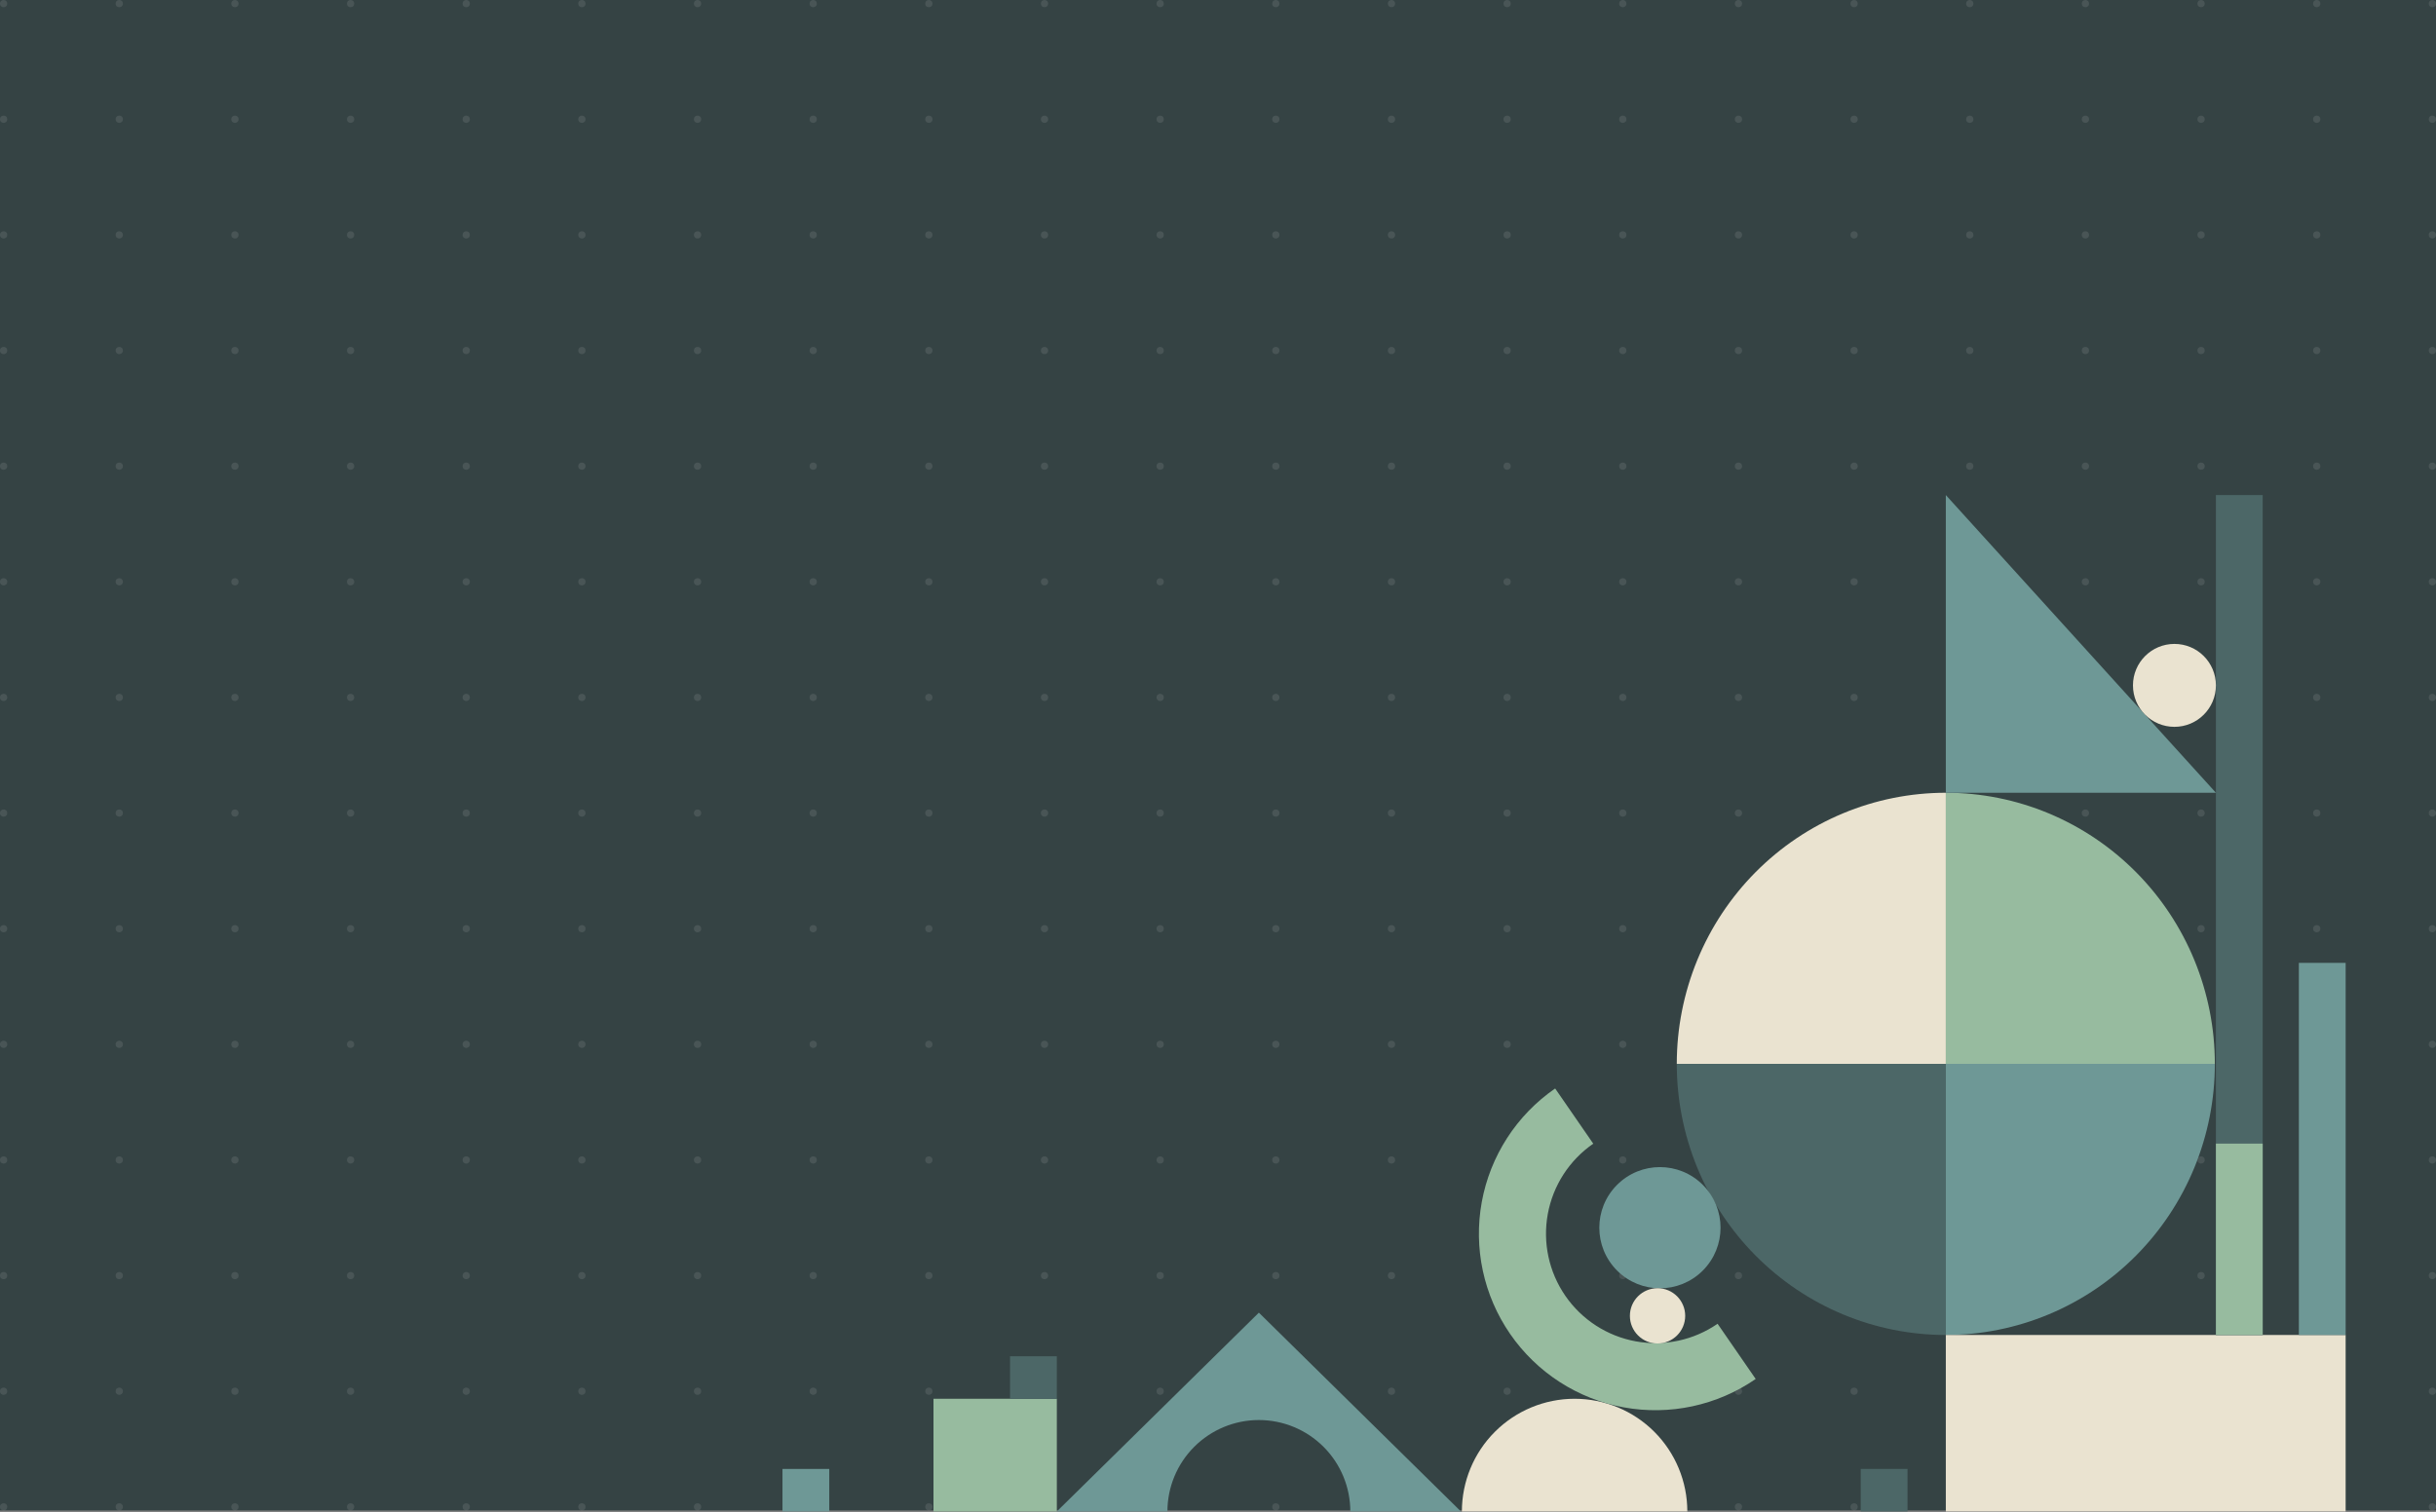 <svg width="1348" height="837" viewBox="0 0 1348 837" fill="none" xmlns="http://www.w3.org/2000/svg">
<rect x="0" y="0" width="1348" height="837" fill="#808080" stroke="none"/>
<rect width="1348" height="836" fill="#354344"/>
<circle cx="2" cy="2" r="2" fill="white" fill-opacity="0.1"/>
<circle cx="66" cy="2" r="2" fill="white" fill-opacity="0.1"/>
<circle cx="130" cy="2" r="2" fill="white" fill-opacity="0.1"/>
<circle cx="194" cy="2" r="2" fill="white" fill-opacity="0.1"/>
<circle cx="258" cy="2" r="2" fill="white" fill-opacity="0.1"/>
<circle cx="322" cy="2" r="2" fill="white" fill-opacity="0.1"/>
<circle cx="386" cy="2" r="2" fill="white" fill-opacity="0.1"/>
<circle cx="450" cy="2" r="2" fill="white" fill-opacity="0.1"/>
<circle cx="514" cy="2" r="2" fill="white" fill-opacity="0.1"/>
<circle cx="578" cy="2" r="2" fill="white" fill-opacity="0.1"/>
<circle cx="642" cy="2" r="2" fill="white" fill-opacity="0.1"/>
<circle cx="706" cy="2" r="2" fill="white" fill-opacity="0.1"/>
<circle cx="770" cy="2" r="2" fill="white" fill-opacity="0.1"/>
<circle cx="834" cy="2" r="2" fill="white" fill-opacity="0.1"/>
<circle cx="898" cy="2" r="2" fill="white" fill-opacity="0.1"/>
<circle cx="962" cy="2" r="2" fill="white" fill-opacity="0.1"/>
<circle cx="1026" cy="2" r="2" fill="white" fill-opacity="0.1"/>
<circle cx="1090" cy="2" r="2" fill="white" fill-opacity="0.1"/>
<circle cx="1154" cy="2" r="2" fill="white" fill-opacity="0.1"/>
<circle cx="1218" cy="2" r="2" fill="white" fill-opacity="0.1"/>
<circle cx="1282" cy="2" r="2" fill="white" fill-opacity="0.1"/>
<circle cx="1346" cy="2" r="2" fill="white" fill-opacity="0.1"/>
<circle cx="2" cy="66" r="2" fill="white" fill-opacity="0.1"/>
<circle cx="66" cy="66" r="2" fill="white" fill-opacity="0.1"/>
<circle cx="130" cy="66" r="2" fill="white" fill-opacity="0.1"/>
<circle cx="194" cy="66" r="2" fill="white" fill-opacity="0.1"/>
<circle cx="258" cy="66" r="2" fill="white" fill-opacity="0.1"/>
<circle cx="322" cy="66" r="2" fill="white" fill-opacity="0.1"/>
<circle cx="386" cy="66" r="2" fill="white" fill-opacity="0.1"/>
<circle cx="450" cy="66" r="2" fill="white" fill-opacity="0.1"/>
<circle cx="514" cy="66" r="2" fill="white" fill-opacity="0.1"/>
<circle cx="578" cy="66" r="2" fill="white" fill-opacity="0.1"/>
<circle cx="642" cy="66" r="2" fill="white" fill-opacity="0.1"/>
<circle cx="706" cy="66" r="2" fill="white" fill-opacity="0.1"/>
<circle cx="770" cy="66" r="2" fill="white" fill-opacity="0.1"/>
<circle cx="834" cy="66" r="2" fill="white" fill-opacity="0.1"/>
<circle cx="898" cy="66" r="2" fill="white" fill-opacity="0.1"/>
<circle cx="962" cy="66" r="2" fill="white" fill-opacity="0.1"/>
<circle cx="1026" cy="66" r="2" fill="white" fill-opacity="0.1"/>
<circle cx="1090" cy="66" r="2" fill="white" fill-opacity="0.1"/>
<circle cx="1154" cy="66" r="2" fill="white" fill-opacity="0.1"/>
<circle cx="1218" cy="66" r="2" fill="white" fill-opacity="0.1"/>
<circle cx="1282" cy="66" r="2" fill="white" fill-opacity="0.1"/>
<circle cx="1346" cy="66" r="2" fill="white" fill-opacity="0.1"/>
<circle cx="2" cy="130" r="2" fill="white" fill-opacity="0.1"/>
<circle cx="66" cy="130" r="2" fill="white" fill-opacity="0.1"/>
<circle cx="130" cy="130" r="2" fill="white" fill-opacity="0.1"/>
<circle cx="194" cy="130" r="2" fill="white" fill-opacity="0.1"/>
<circle cx="258" cy="130" r="2" fill="white" fill-opacity="0.1"/>
<circle cx="322" cy="130" r="2" fill="white" fill-opacity="0.1"/>
<circle cx="386" cy="130" r="2" fill="white" fill-opacity="0.1"/>
<circle cx="450" cy="130" r="2" fill="white" fill-opacity="0.1"/>
<circle cx="514" cy="130" r="2" fill="white" fill-opacity="0.1"/>
<circle cx="578" cy="130" r="2" fill="white" fill-opacity="0.1"/>
<circle cx="642" cy="130" r="2" fill="white" fill-opacity="0.1"/>
<circle cx="706" cy="130" r="2" fill="white" fill-opacity="0.1"/>
<circle cx="770" cy="130" r="2" fill="white" fill-opacity="0.1"/>
<circle cx="834" cy="130" r="2" fill="white" fill-opacity="0.1"/>
<circle cx="898" cy="130" r="2" fill="white" fill-opacity="0.1"/>
<circle cx="962" cy="130" r="2" fill="white" fill-opacity="0.1"/>
<circle cx="1026" cy="130" r="2" fill="white" fill-opacity="0.1"/>
<circle cx="1090" cy="130" r="2" fill="white" fill-opacity="0.1"/>
<circle cx="1154" cy="130" r="2" fill="white" fill-opacity="0.1"/>
<circle cx="1218" cy="130" r="2" fill="white" fill-opacity="0.1"/>
<circle cx="1282" cy="130" r="2" fill="white" fill-opacity="0.1"/>
<circle cx="1346" cy="130" r="2" fill="white" fill-opacity="0.1"/>
<circle cx="2" cy="194" r="2" fill="white" fill-opacity="0.1"/>
<circle cx="66" cy="194" r="2" fill="white" fill-opacity="0.1"/>
<circle cx="130" cy="194" r="2" fill="white" fill-opacity="0.1"/>
<circle cx="194" cy="194" r="2" fill="white" fill-opacity="0.1"/>
<circle cx="258" cy="194" r="2" fill="white" fill-opacity="0.1"/>
<circle cx="322" cy="194" r="2" fill="white" fill-opacity="0.1"/>
<circle cx="386" cy="194" r="2" fill="white" fill-opacity="0.1"/>
<circle cx="450" cy="194" r="2" fill="white" fill-opacity="0.1"/>
<circle cx="514" cy="194" r="2" fill="white" fill-opacity="0.1"/>
<circle cx="578" cy="194" r="2" fill="white" fill-opacity="0.1"/>
<circle cx="642" cy="194" r="2" fill="white" fill-opacity="0.1"/>
<circle cx="706" cy="194" r="2" fill="white" fill-opacity="0.1"/>
<circle cx="770" cy="194" r="2" fill="white" fill-opacity="0.1"/>
<circle cx="834" cy="194" r="2" fill="white" fill-opacity="0.1"/>
<circle cx="898" cy="194" r="2" fill="white" fill-opacity="0.1"/>
<circle cx="962" cy="194" r="2" fill="white" fill-opacity="0.1"/>
<circle cx="1026" cy="194" r="2" fill="white" fill-opacity="0.1"/>
<circle cx="1090" cy="194" r="2" fill="white" fill-opacity="0.1"/>
<circle cx="1154" cy="194" r="2" fill="white" fill-opacity="0.1"/>
<circle cx="1218" cy="194" r="2" fill="white" fill-opacity="0.1"/>
<circle cx="1282" cy="194" r="2" fill="white" fill-opacity="0.1"/>
<circle cx="1346" cy="194" r="2" fill="white" fill-opacity="0.1"/>
<circle cx="2" cy="258" r="2" fill="white" fill-opacity="0.1"/>
<circle cx="66" cy="258" r="2" fill="white" fill-opacity="0.1"/>
<circle cx="130" cy="258" r="2" fill="white" fill-opacity="0.1"/>
<circle cx="194" cy="258" r="2" fill="white" fill-opacity="0.1"/>
<circle cx="258" cy="258" r="2" fill="white" fill-opacity="0.1"/>
<circle cx="322" cy="258" r="2" fill="white" fill-opacity="0.1"/>
<circle cx="386" cy="258" r="2" fill="white" fill-opacity="0.1"/>
<circle cx="450" cy="258" r="2" fill="white" fill-opacity="0.1"/>
<circle cx="514" cy="258" r="2" fill="white" fill-opacity="0.1"/>
<circle cx="578" cy="258" r="2" fill="white" fill-opacity="0.1"/>
<circle cx="642" cy="258" r="2" fill="white" fill-opacity="0.1"/>
<circle cx="706" cy="258" r="2" fill="white" fill-opacity="0.1"/>
<circle cx="770" cy="258" r="2" fill="white" fill-opacity="0.1"/>
<circle cx="834" cy="258" r="2" fill="white" fill-opacity="0.1"/>
<circle cx="898" cy="258" r="2" fill="white" fill-opacity="0.1"/>
<circle cx="962" cy="258" r="2" fill="white" fill-opacity="0.1"/>
<circle cx="1026" cy="258" r="2" fill="white" fill-opacity="0.1"/>
<circle cx="1090" cy="258" r="2" fill="white" fill-opacity="0.1"/>
<circle cx="1154" cy="258" r="2" fill="white" fill-opacity="0.1"/>
<circle cx="1218" cy="258" r="2" fill="white" fill-opacity="0.1"/>
<circle cx="1282" cy="258" r="2" fill="white" fill-opacity="0.1"/>
<circle cx="1346" cy="258" r="2" fill="white" fill-opacity="0.1"/>
<circle cx="2" cy="322" r="2" fill="white" fill-opacity="0.1"/>
<circle cx="66" cy="322" r="2" fill="white" fill-opacity="0.1"/>
<circle cx="130" cy="322" r="2" fill="white" fill-opacity="0.1"/>
<circle cx="194" cy="322" r="2" fill="white" fill-opacity="0.1"/>
<circle cx="258" cy="322" r="2" fill="white" fill-opacity="0.1"/>
<circle cx="322" cy="322" r="2" fill="white" fill-opacity="0.1"/>
<circle cx="386" cy="322" r="2" fill="white" fill-opacity="0.1"/>
<circle cx="450" cy="322" r="2" fill="white" fill-opacity="0.1"/>
<circle cx="514" cy="322" r="2" fill="white" fill-opacity="0.1"/>
<circle cx="578" cy="322" r="2" fill="white" fill-opacity="0.1"/>
<circle cx="642" cy="322" r="2" fill="white" fill-opacity="0.1"/>
<circle cx="706" cy="322" r="2" fill="white" fill-opacity="0.1"/>
<circle cx="770" cy="322" r="2" fill="white" fill-opacity="0.1"/>
<circle cx="834" cy="322" r="2" fill="white" fill-opacity="0.1"/>
<circle cx="898" cy="322" r="2" fill="white" fill-opacity="0.1"/>
<circle cx="962" cy="322" r="2" fill="white" fill-opacity="0.1"/>
<circle cx="1026" cy="322" r="2" fill="white" fill-opacity="0.1"/>
<circle cx="1090" cy="322" r="2" fill="white" fill-opacity="0.1"/>
<circle cx="1154" cy="322" r="2" fill="white" fill-opacity="0.1"/>
<circle cx="1218" cy="322" r="2" fill="white" fill-opacity="0.1"/>
<circle cx="1282" cy="322" r="2" fill="white" fill-opacity="0.1"/>
<circle cx="1346" cy="322" r="2" fill="white" fill-opacity="0.1"/>
<circle cx="2" cy="386" r="2" fill="white" fill-opacity="0.1"/>
<circle cx="66" cy="386" r="2" fill="white" fill-opacity="0.1"/>
<circle cx="130" cy="386" r="2" fill="white" fill-opacity="0.1"/>
<circle cx="194" cy="386" r="2" fill="white" fill-opacity="0.1"/>
<circle cx="258" cy="386" r="2" fill="white" fill-opacity="0.1"/>
<circle cx="322" cy="386" r="2" fill="white" fill-opacity="0.1"/>
<circle cx="386" cy="386" r="2" fill="white" fill-opacity="0.1"/>
<circle cx="450" cy="386" r="2" fill="white" fill-opacity="0.1"/>
<circle cx="514" cy="386" r="2" fill="white" fill-opacity="0.1"/>
<circle cx="578" cy="386" r="2" fill="white" fill-opacity="0.1"/>
<circle cx="642" cy="386" r="2" fill="white" fill-opacity="0.1"/>
<circle cx="706" cy="386" r="2" fill="white" fill-opacity="0.1"/>
<circle cx="770" cy="386" r="2" fill="white" fill-opacity="0.1"/>
<circle cx="834" cy="386" r="2" fill="white" fill-opacity="0.1"/>
<circle cx="898" cy="386" r="2" fill="white" fill-opacity="0.1"/>
<circle cx="962" cy="386" r="2" fill="white" fill-opacity="0.1"/>
<circle cx="1026" cy="386" r="2" fill="white" fill-opacity="0.1"/>
<circle cx="1090" cy="386" r="2" fill="white" fill-opacity="0.1"/>
<circle cx="1154" cy="386" r="2" fill="white" fill-opacity="0.1"/>
<circle cx="1218" cy="386" r="2" fill="white" fill-opacity="0.1"/>
<circle cx="1282" cy="386" r="2" fill="white" fill-opacity="0.1"/>
<circle cx="1346" cy="386" r="2" fill="white" fill-opacity="0.1"/>
<circle cx="2" cy="450" r="2" fill="white" fill-opacity="0.1"/>
<circle cx="66" cy="450" r="2" fill="white" fill-opacity="0.1"/>
<circle cx="130" cy="450" r="2" fill="white" fill-opacity="0.1"/>
<circle cx="194" cy="450" r="2" fill="white" fill-opacity="0.1"/>
<circle cx="258" cy="450" r="2" fill="white" fill-opacity="0.1"/>
<circle cx="322" cy="450" r="2" fill="white" fill-opacity="0.1"/>
<circle cx="386" cy="450" r="2" fill="white" fill-opacity="0.1"/>
<circle cx="450" cy="450" r="2" fill="white" fill-opacity="0.1"/>
<circle cx="514" cy="450" r="2" fill="white" fill-opacity="0.1"/>
<circle cx="578" cy="450" r="2" fill="white" fill-opacity="0.1"/>
<circle cx="642" cy="450" r="2" fill="white" fill-opacity="0.1"/>
<circle cx="706" cy="450" r="2" fill="white" fill-opacity="0.1"/>
<circle cx="770" cy="450" r="2" fill="white" fill-opacity="0.1"/>
<circle cx="834" cy="450" r="2" fill="white" fill-opacity="0.1"/>
<circle cx="898" cy="450" r="2" fill="white" fill-opacity="0.1"/>
<circle cx="962" cy="450" r="2" fill="white" fill-opacity="0.1"/>
<circle cx="1026" cy="450" r="2" fill="white" fill-opacity="0.1"/>
<circle cx="1090" cy="450" r="2" fill="white" fill-opacity="0.1"/>
<circle cx="1154" cy="450" r="2" fill="white" fill-opacity="0.1"/>
<circle cx="1218" cy="450" r="2" fill="white" fill-opacity="0.1"/>
<circle cx="1282" cy="450" r="2" fill="white" fill-opacity="0.1"/>
<circle cx="1346" cy="450" r="2" fill="white" fill-opacity="0.1"/>
<circle cx="2" cy="514" r="2" fill="white" fill-opacity="0.1"/>
<circle cx="66" cy="514" r="2" fill="white" fill-opacity="0.1"/>
<circle cx="130" cy="514" r="2" fill="white" fill-opacity="0.1"/>
<circle cx="194" cy="514" r="2" fill="white" fill-opacity="0.1"/>
<circle cx="258" cy="514" r="2" fill="white" fill-opacity="0.1"/>
<circle cx="322" cy="514" r="2" fill="white" fill-opacity="0.1"/>
<circle cx="386" cy="514" r="2" fill="white" fill-opacity="0.1"/>
<circle cx="450" cy="514" r="2" fill="white" fill-opacity="0.1"/>
<circle cx="514" cy="514" r="2" fill="white" fill-opacity="0.1"/>
<circle cx="578" cy="514" r="2" fill="white" fill-opacity="0.1"/>
<circle cx="642" cy="514" r="2" fill="white" fill-opacity="0.1"/>
<circle cx="706" cy="514" r="2" fill="white" fill-opacity="0.1"/>
<circle cx="770" cy="514" r="2" fill="white" fill-opacity="0.1"/>
<circle cx="834" cy="514" r="2" fill="white" fill-opacity="0.1"/>
<circle cx="898" cy="514" r="2" fill="white" fill-opacity="0.1"/>
<circle cx="962" cy="514" r="2" fill="white" fill-opacity="0.1"/>
<circle cx="1026" cy="514" r="2" fill="white" fill-opacity="0.1"/>
<circle cx="1090" cy="514" r="2" fill="white" fill-opacity="0.1"/>
<circle cx="1154" cy="514" r="2" fill="white" fill-opacity="0.1"/>
<circle cx="1218" cy="514" r="2" fill="white" fill-opacity="0.1"/>
<circle cx="1282" cy="514" r="2" fill="white" fill-opacity="0.1"/>
<circle cx="1346" cy="514" r="2" fill="white" fill-opacity="0.1"/>
<circle cx="2" cy="578" r="2" fill="white" fill-opacity="0.1"/>
<circle cx="66" cy="578" r="2" fill="white" fill-opacity="0.1"/>
<circle cx="130" cy="578" r="2" fill="white" fill-opacity="0.1"/>
<circle cx="194" cy="578" r="2" fill="white" fill-opacity="0.1"/>
<circle cx="258" cy="578" r="2" fill="white" fill-opacity="0.1"/>
<circle cx="322" cy="578" r="2" fill="white" fill-opacity="0.1"/>
<circle cx="386" cy="578" r="2" fill="white" fill-opacity="0.1"/>
<circle cx="450" cy="578" r="2" fill="white" fill-opacity="0.1"/>
<circle cx="514" cy="578" r="2" fill="white" fill-opacity="0.1"/>
<circle cx="578" cy="578" r="2" fill="white" fill-opacity="0.1"/>
<circle cx="642" cy="578" r="2" fill="white" fill-opacity="0.1"/>
<circle cx="706" cy="578" r="2" fill="white" fill-opacity="0.1"/>
<circle cx="770" cy="578" r="2" fill="white" fill-opacity="0.1"/>
<circle cx="834" cy="578" r="2" fill="white" fill-opacity="0.1"/>
<circle cx="898" cy="578" r="2" fill="white" fill-opacity="0.1"/>
<circle cx="962" cy="578" r="2" fill="white" fill-opacity="0.1"/>
<circle cx="1026" cy="578" r="2" fill="white" fill-opacity="0.1"/>
<circle cx="1090" cy="578" r="2" fill="white" fill-opacity="0.1"/>
<circle cx="1154" cy="578" r="2" fill="white" fill-opacity="0.1"/>
<circle cx="1218" cy="578" r="2" fill="white" fill-opacity="0.1"/>
<circle cx="1282" cy="578" r="2" fill="white" fill-opacity="0.1"/>
<circle cx="1346" cy="578" r="2" fill="white" fill-opacity="0.1"/>
<circle cx="2" cy="642" r="2" fill="white" fill-opacity="0.1"/>
<circle cx="66" cy="642" r="2" fill="white" fill-opacity="0.1"/>
<circle cx="130" cy="642" r="2" fill="white" fill-opacity="0.1"/>
<circle cx="194" cy="642" r="2" fill="white" fill-opacity="0.1"/>
<circle cx="258" cy="642" r="2" fill="white" fill-opacity="0.1"/>
<circle cx="322" cy="642" r="2" fill="white" fill-opacity="0.1"/>
<circle cx="386" cy="642" r="2" fill="white" fill-opacity="0.1"/>
<circle cx="450" cy="642" r="2" fill="white" fill-opacity="0.1"/>
<circle cx="514" cy="642" r="2" fill="white" fill-opacity="0.1"/>
<circle cx="578" cy="642" r="2" fill="white" fill-opacity="0.1"/>
<circle cx="642" cy="642" r="2" fill="white" fill-opacity="0.1"/>
<circle cx="706" cy="642" r="2" fill="white" fill-opacity="0.1"/>
<circle cx="770" cy="642" r="2" fill="white" fill-opacity="0.1"/>
<circle cx="834" cy="642" r="2" fill="white" fill-opacity="0.1"/>
<circle cx="898" cy="642" r="2" fill="white" fill-opacity="0.1"/>
<circle cx="962" cy="642" r="2" fill="white" fill-opacity="0.1"/>
<circle cx="1026" cy="642" r="2" fill="white" fill-opacity="0.1"/>
<circle cx="1090" cy="642" r="2" fill="white" fill-opacity="0.1"/>
<circle cx="1154" cy="642" r="2" fill="white" fill-opacity="0.1"/>
<circle cx="1218" cy="642" r="2" fill="white" fill-opacity="0.1"/>
<circle cx="1282" cy="642" r="2" fill="white" fill-opacity="0.1"/>
<circle cx="1346" cy="642" r="2" fill="white" fill-opacity="0.1"/>
<circle cx="2" cy="706" r="2" fill="white" fill-opacity="0.1"/>
<circle cx="66" cy="706" r="2" fill="white" fill-opacity="0.1"/>
<circle cx="130" cy="706" r="2" fill="white" fill-opacity="0.1"/>
<circle cx="194" cy="706" r="2" fill="white" fill-opacity="0.1"/>
<circle cx="258" cy="706" r="2" fill="white" fill-opacity="0.1"/>
<circle cx="322" cy="706" r="2" fill="white" fill-opacity="0.1"/>
<circle cx="386" cy="706" r="2" fill="white" fill-opacity="0.1"/>
<circle cx="450" cy="706" r="2" fill="white" fill-opacity="0.1"/>
<circle cx="514" cy="706" r="2" fill="white" fill-opacity="0.1"/>
<circle cx="578" cy="706" r="2" fill="white" fill-opacity="0.1"/>
<circle cx="642" cy="706" r="2" fill="white" fill-opacity="0.1"/>
<circle cx="706" cy="706" r="2" fill="white" fill-opacity="0.1"/>
<circle cx="770" cy="706" r="2" fill="white" fill-opacity="0.1"/>
<circle cx="834" cy="706" r="2" fill="white" fill-opacity="0.1"/>
<circle cx="898" cy="706" r="2" fill="white" fill-opacity="0.1"/>
<circle cx="962" cy="706" r="2" fill="white" fill-opacity="0.1"/>
<circle cx="1026" cy="706" r="2" fill="white" fill-opacity="0.1"/>
<circle cx="1090" cy="706" r="2" fill="white" fill-opacity="0.1"/>
<circle cx="1154" cy="706" r="2" fill="white" fill-opacity="0.1"/>
<circle cx="1218" cy="706" r="2" fill="white" fill-opacity="0.1"/>
<circle cx="1282" cy="706" r="2" fill="white" fill-opacity="0.1"/>
<circle cx="1346" cy="706" r="2" fill="white" fill-opacity="0.1"/>
<circle cx="2" cy="770" r="2" fill="white" fill-opacity="0.1"/>
<circle cx="66" cy="770" r="2" fill="white" fill-opacity="0.1"/>
<circle cx="130" cy="770" r="2" fill="white" fill-opacity="0.1"/>
<circle cx="194" cy="770" r="2" fill="white" fill-opacity="0.1"/>
<circle cx="258" cy="770" r="2" fill="white" fill-opacity="0.1"/>
<circle cx="322" cy="770" r="2" fill="white" fill-opacity="0.1"/>
<circle cx="386" cy="770" r="2" fill="white" fill-opacity="0.1"/>
<circle cx="450" cy="770" r="2" fill="white" fill-opacity="0.1"/>
<circle cx="514" cy="770" r="2" fill="white" fill-opacity="0.1"/>
<circle cx="578" cy="770" r="2" fill="white" fill-opacity="0.1"/>
<circle cx="642" cy="770" r="2" fill="white" fill-opacity="0.1"/>
<circle cx="706" cy="770" r="2" fill="white" fill-opacity="0.1"/>
<circle cx="770" cy="770" r="2" fill="white" fill-opacity="0.1"/>
<circle cx="834" cy="770" r="2" fill="white" fill-opacity="0.1"/>
<circle cx="898" cy="770" r="2" fill="white" fill-opacity="0.1"/>
<circle cx="962" cy="770" r="2" fill="white" fill-opacity="0.1"/>
<circle cx="1026" cy="770" r="2" fill="white" fill-opacity="0.1"/>
<circle cx="1090" cy="770" r="2" fill="white" fill-opacity="0.1"/>
<circle cx="1154" cy="770" r="2" fill="white" fill-opacity="0.1"/>
<circle cx="1218" cy="770" r="2" fill="white" fill-opacity="0.1"/>
<circle cx="1282" cy="770" r="2" fill="white" fill-opacity="0.1"/>
<circle cx="1346" cy="770" r="2" fill="white" fill-opacity="0.1"/>
<circle cx="2" cy="834" r="2" fill="white" fill-opacity="0.1"/>
<circle cx="66" cy="834" r="2" fill="white" fill-opacity="0.1"/>
<circle cx="130" cy="834" r="2" fill="white" fill-opacity="0.1"/>
<circle cx="194" cy="834" r="2" fill="white" fill-opacity="0.1"/>
<circle cx="258" cy="834" r="2" fill="white" fill-opacity="0.1"/>
<circle cx="322" cy="834" r="2" fill="white" fill-opacity="0.1"/>
<circle cx="386" cy="834" r="2" fill="white" fill-opacity="0.1"/>
<circle cx="450" cy="834" r="2" fill="white" fill-opacity="0.1"/>
<circle cx="514" cy="834" r="2" fill="white" fill-opacity="0.1"/>
<circle cx="578" cy="834" r="2" fill="white" fill-opacity="0.1"/>
<circle cx="642" cy="834" r="2" fill="white" fill-opacity="0.1"/>
<circle cx="706" cy="834" r="2" fill="white" fill-opacity="0.1"/>
<circle cx="770" cy="834" r="2" fill="white" fill-opacity="0.1"/>
<circle cx="834" cy="834" r="2" fill="white" fill-opacity="0.1"/>
<circle cx="898" cy="834" r="2" fill="white" fill-opacity="0.1"/>
<circle cx="962" cy="834" r="2" fill="white" fill-opacity="0.1"/>
<circle cx="1026" cy="834" r="2" fill="white" fill-opacity="0.1"/>
<circle cx="1090" cy="834" r="2" fill="white" fill-opacity="0.1"/>
<circle cx="1154" cy="834" r="2" fill="white" fill-opacity="0.1"/>
<circle cx="1218" cy="834" r="2" fill="white" fill-opacity="0.1"/>
<circle cx="1282" cy="834" r="2" fill="white" fill-opacity="0.1"/>
<circle cx="1346" cy="834" r="2" fill="white" fill-opacity="0.1"/>
<path d="M808.958 836.544C808.958 820.002 815.53 804.137 827.227 792.439C838.925 780.742 854.79 774.17 871.333 774.17C887.875 774.17 903.74 780.742 915.438 792.439C927.135 804.137 933.707 820.002 933.707 836.544L871.333 836.544L808.958 836.544Z" fill="#EAE3D0"/>
<path d="M971.542 763.211C950.221 777.927 923.927 783.571 898.445 778.901C872.963 774.231 850.38 759.629 835.664 738.309C820.948 716.988 815.304 690.694 819.974 665.212C824.644 639.73 839.246 617.147 860.567 602.431L881.658 632.988C868.441 642.11 859.39 656.109 856.495 671.906C853.6 687.702 857.099 704.001 866.221 717.217C875.343 730.434 889.343 739.485 905.139 742.38C920.935 745.275 937.234 741.777 950.45 732.654L971.542 763.211Z" fill="#97BB9F"/>
<path fill-rule="evenodd" clip-rule="evenodd" d="M696.619 726.507L584.816 836.544L646.013 836.544C646.013 823.123 651.345 810.251 660.835 800.761C670.326 791.27 683.198 785.939 696.619 785.939C710.04 785.939 722.912 791.27 732.402 800.761C741.893 810.251 747.224 823.123 747.224 836.544L696.619 836.544H808.422L696.619 726.507Z" fill="#6E9896"/>
<path d="M927.874 588.813C927.874 608.518 931.725 628.03 939.207 646.235C946.688 664.44 957.654 680.982 971.478 694.915C985.303 708.849 1001.71 719.901 1019.78 727.442C1037.84 734.983 1057.2 738.864 1076.75 738.864L1076.75 588.813L927.874 588.813Z" fill="#4C6767"/>
<path d="M1076.75 738.864C1096.3 738.864 1115.66 734.983 1133.72 727.442C1151.78 719.901 1168.19 708.849 1182.02 694.915C1195.84 680.982 1206.81 664.44 1214.29 646.235C1221.77 628.03 1225.62 608.518 1225.62 588.813H1076.75L1076.75 738.864Z" fill="#6E9896"/>
<path d="M1225.62 588.813C1225.62 569.108 1221.77 549.596 1214.29 531.391C1206.81 513.186 1195.84 496.644 1182.02 482.711C1168.19 468.777 1151.78 457.725 1133.72 450.184C1115.66 442.643 1096.3 438.762 1076.75 438.762L1076.75 588.813H1225.62Z" fill="#97BB9F"/>
<path d="M1076.75 438.762C1057.2 438.762 1037.84 442.643 1019.78 450.184C1001.71 457.725 985.303 468.777 971.478 482.711C957.654 496.644 946.688 513.186 939.207 531.391C931.725 549.596 927.874 569.108 927.874 588.813L1076.75 588.813L1076.75 438.762Z" fill="#EAE3D0"/>
<ellipse cx="918.55" cy="679.492" rx="33.541" ry="33.541" transform="rotate(135 918.55 679.492)" fill="#6E9896"/>
<rect x="1076.75" y="738.864" width="221.252" height="97.68" fill="#EAE3D0"/>
<ellipse cx="917.231" cy="728.272" rx="15.299" ry="15.299" transform="rotate(90 917.231 728.272)" fill="#EAE3D0"/>
<rect x="516.558" y="774.17" width="68.258" height="62.374" fill="#97BB9F"/>
<rect x="1226.21" y="274" width="25.891" height="464.864" fill="#4C6767"/>
<rect x="1226.21" y="632.946" width="25.891" height="105.918" fill="#97BB9F"/>
<rect x="1272.11" y="532.912" width="25.891" height="205.952" fill="#6E9896"/>
<rect x="558.925" y="750.633" width="25.891" height="23.537" fill="#4C6767"/>
<rect x="433" y="813.007" width="25.891" height="23.537" fill="#6E9896"/>
<rect x="1029.67" y="813.007" width="25.891" height="23.537" fill="#4C6767"/>
<path d="M1076.75 438.762H1226.21L1076.75 274V438.762Z" fill="#6E9896"/>
<circle cx="1203.26" cy="379.33" r="22.949" transform="rotate(90 1203.26 379.33)" fill="#EAE3D0"/>
</svg>
